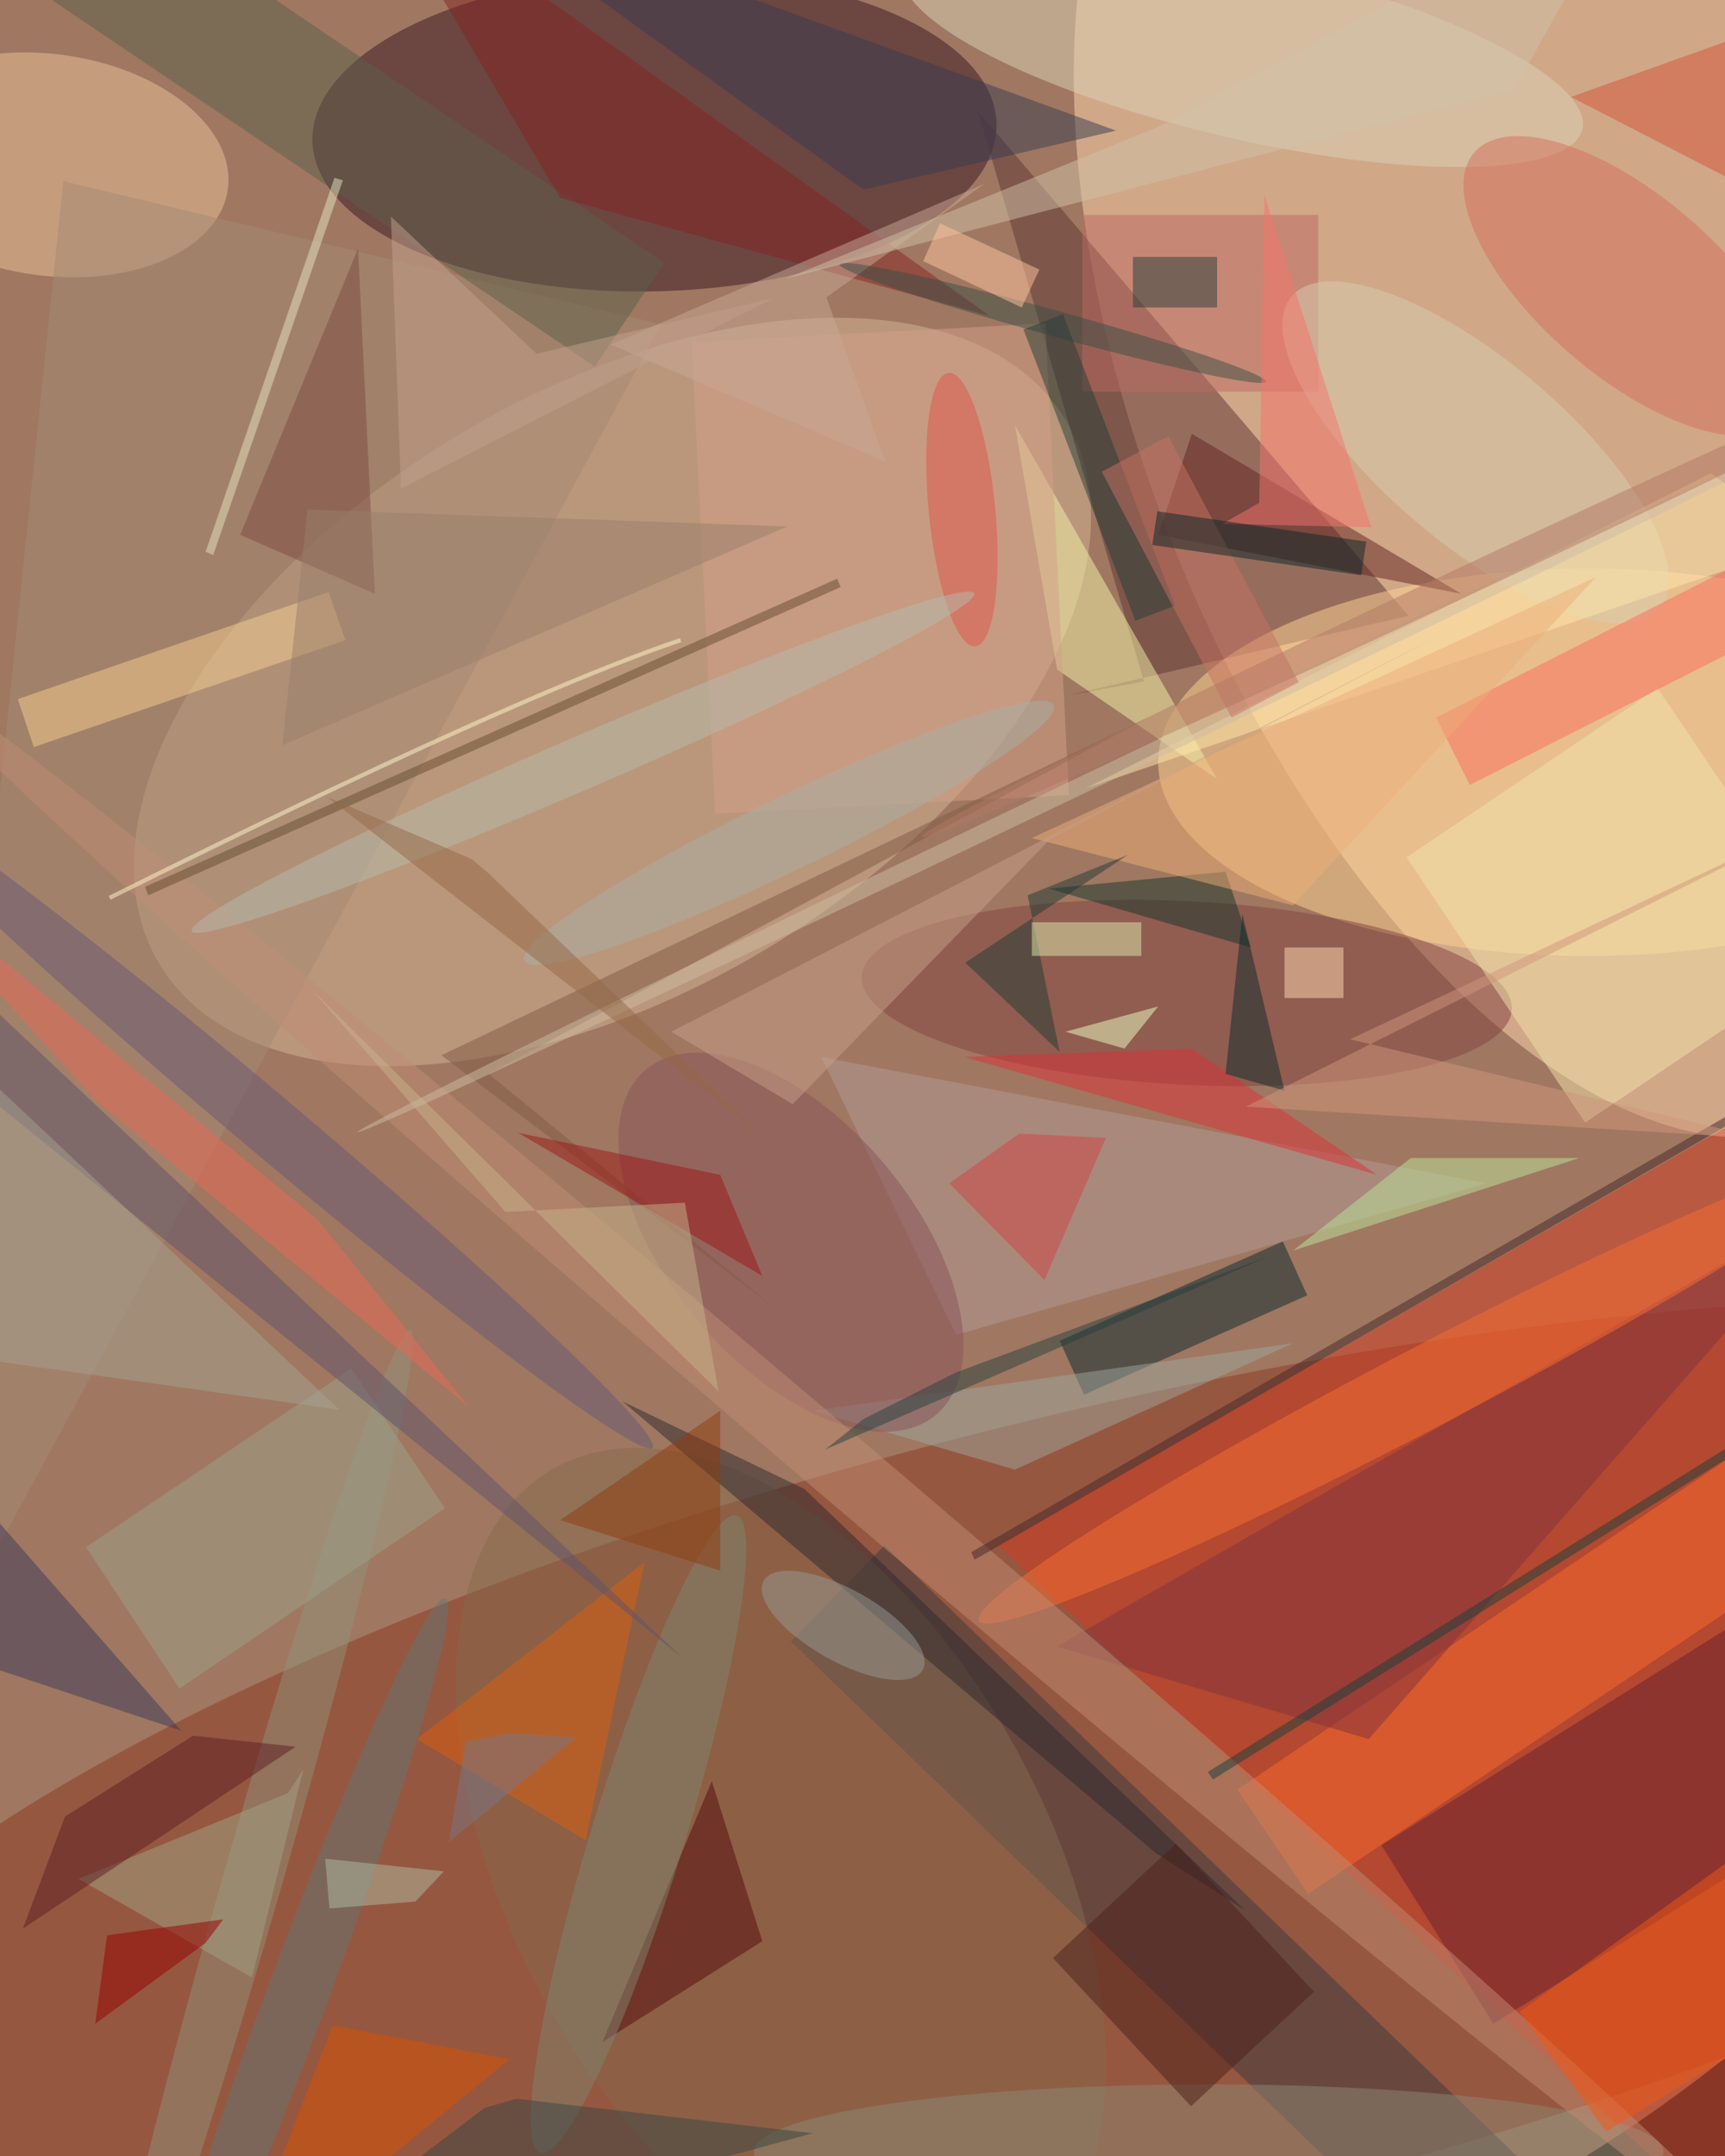 <svg xmlns="http://www.w3.org/2000/svg" viewBox="0 0 800 1000"><defs/><filter id="prefix__a"><feGaussianBlur stdDeviation="12"/></filter><rect width="100%" height="100%" fill="#40332c"/><g filter="url(#prefix__a)"><g transform="translate(2 2) scale(3.906)"><circle r="1" fill="#ffbc96" fill-opacity=".5" transform="matrix(-16.222 165.336 -177.233 -17.39 87.7 116.8)"/><circle r="1" fill="#ffd9b0" fill-opacity=".5" transform="rotate(67.6 54 159.7) scale(90.799 44.967)"/><circle r="1" fill="#8c3620" fill-opacity=".5" transform="matrix(-11.291 -46.786 163.324 -39.414 133.6 214.8)"/><circle r="1" fill="#d4b797" fill-opacity=".5" transform="rotate(-121 59.2 20.4) scale(35.578 62.749)"/><circle r="1" fill="#391522" fill-opacity=".5" transform="rotate(-91.5 46 -30) scale(18.881 40.63)"/><path fill="#5c3435" fill-opacity=".5" d="M115.6 12.7l51.1 59.9-40.1 9.4 8.7-1.6z"/><path fill="#d23b22" fill-opacity=".5" d="M212 129v142l-94-88z"/><ellipse cx="188" cy="90" fill="#ffd695" fill-opacity=".5" rx="51" ry="23"/><path fill="#3a3a3f" fill-opacity=".5" d="M104.5 183l102.1 98.6-11 11.5-102.2-98.7z"/><circle r="1" fill="#ebc39b" fill-opacity=".5" transform="rotate(7.7 -139 49) scale(21.421 13.156)"/><circle r="1" fill="#dcd5bb" fill-opacity=".5" transform="matrix(2.391 -10.234 40.367 9.43 147 5.4)"/><circle r="1" fill="#834240" fill-opacity=".5" transform="matrix(-.551 10.886 -38.594 -1.955 140.4 117.4)"/><path fill="#092931" fill-opacity=".5" d="M128.2 165.1l-2.9-6.4 26.5-11.8 2.9 6.4z"/><path fill="#69212e" fill-opacity=".5" d="M228.5 207.4l-51.7 32.4-13.3-21.2 51.7-32.4z"/><circle r="1" fill="#856b4e" fill-opacity=".5" transform="matrix(-27.726 15.385 -26.851 -48.389 92.2 222.2)"/><path fill="#f2f4a9" fill-opacity=".5" d="M120 50l24 42-19-13z"/><path fill="#a48a75" fill-opacity=".5" d="M7 21l71 17-90 166z"/><circle r="1" fill="#d4705c" fill-opacity=".5" transform="rotate(130.7 88.8 61) scale(10.699 24.308)"/><path fill="#f2e4ad" fill-opacity=".5" d="M187.7 132.8l-21.2-31.5 29.8-20.1 21.2 31.5z"/><path fill="#bc6b63" fill-opacity=".5" d="M128 25h28v21h-28z"/><path fill="#b39b98" fill-opacity=".5" d="M113 158l63-18-79-15z"/><path fill="#fd6b2a" fill-opacity=".5" d="M154.8 224.4l-8.4-12.4 68.8-46.4 8.4 12.4z"/><path fill="#81323f" fill-opacity=".5" d="M125 195l37 11 57-65z"/><path fill="#9ea79f" fill-opacity=".5" d="M153 159l-33 15-24-7z"/><ellipse cx="143" cy="255" fill="#8e8873" fill-opacity=".5" rx="54" ry="8"/><path fill="#612221" fill-opacity=".5" d="M137 63l36 7-32-19z"/><path fill="#5b614b" fill-opacity=".5" d="M78.4 30.7L70.1 43l-94.5-63.8 8.3-12.4z"/><circle r="1" fill="#93907a" fill-opacity=".5" transform="matrix(-18.406 64.188 -3.37 -.966 29.8 221.6)"/><path fill="#842522" fill-opacity=".5" d="M43-16l74 53-51-14z"/><circle r="1" fill="#fb6f33" fill-opacity=".5" transform="matrix(-2.228 -4.258 52.697 -27.573 168.4 164.4)"/><circle r="1" fill="#d6cfb1" fill-opacity=".5" transform="matrix(7.021 -8.279 21.846 18.527 174.7 53.2)"/><circle r="1" fill="#88525b" fill-opacity=".5" transform="matrix(-17.227 -20.482 11.071 -9.311 93.4 147)"/><path fill="#2c282e" fill-opacity=".5" d="M136.8 219.6l-63.4-53.7L95 176.3l52.3 50z"/><path fill="#fd6c5a" fill-opacity=".5" d="M174 92.7l-4-8 50-25.4 4 8z"/><path fill="#3a385a" fill-opacity=".5" d="M-7 173l28 32-24-8z"/><circle r="1" fill="#c18d74" fill-opacity=".5" transform="matrix(-2.595 3.049 -109.376 -93.087 98.9 173.3)"/><path fill="#dc5f0f" fill-opacity=".5" d="M69 218l-20-12 27-21z"/><path fill="#d5a189" fill-opacity=".5" d="M126.4 93.9l-42 2.2-2.8-56 42-2.2z"/><path fill="#f6cf91" fill-opacity=".5" d="M1.6 82.5l36.9-12.7 2 5.7-37 12.7z"/><path fill="#c8a896" fill-opacity=".5" d="M72 40.4l44.4-19.1-18.8 13.5 7 19.5z"/><path fill="#9da388" fill-opacity=".5" d="M20.8 200L9.7 183.2 41.2 162l11.1 16.6z"/><path fill="#363c51" fill-opacity=".5" d="M52-14l50 36 30-7z"/><circle r="1" fill="#627774" fill-opacity=".5" transform="matrix(-17.571 47.111 -3.399 -1.268 34.8 236.4)"/><path fill="#56090a" fill-opacity=".5" d="M90 230l-19 12 13-31z"/><circle r="1" fill="#81856f" fill-opacity=".5" transform="matrix(-5.265 -1.62 11.644 -37.85 75.3 217.3)"/><path fill="#dc3039" fill-opacity=".5" d="M114 125l49 14-22-15z"/><path fill="#5f526b" fill-opacity=".5" d="M-16 105.4l15.4 90.5-2.3-66.9 83.6 67.5z"/><path fill="#f25815" fill-opacity=".5" d="M206.4 219.3l-26.5 19.1 10.3 14.2L219 235z"/><path fill="#da5200" fill-opacity=".5" d="M27 271l12-31 21 4z"/><path fill="#ffe9ac" fill-opacity=".5" d="M219 62.2l-90.6 30.9 74.2-37.4L219 67z"/><path fill="#17342d" fill-opacity=".5" d="M145 103l3 9-24-7z"/><path fill="#4d211a" fill-opacity=".5" d="M140.9 249.6L124.5 232l14.6-13.6 16.4 17.6z"/><circle r="1" fill="#e1544d" fill-opacity=".5" transform="matrix(-3.93 .384 -1.586 -16.237 113.7 60)"/><circle r="1" fill="#675976" fill-opacity=".5" transform="matrix(-2.315 2.749 -46.081 -38.804 30.9 132.6)"/><path fill="#0d2b2d" fill-opacity=".5" d="M145 127l7 2-5-21z"/><path fill="#7c4c45" fill-opacity=".5" d="M28 63l14-34 2 41z"/><path fill="#a4a292" fill-opacity=".5" d="M-16 161.7l15-33.3 40.8 38.5L-16 159z"/><path fill="#d5553a" fill-opacity=".5" d="M186 11l28-10 5 27z"/><path fill="#805a44" fill-opacity=".5" d="M91.1 154.5L57.5 127 136 84.6l-84.1 40.2z"/><circle r="1" fill="#3b4e47" fill-opacity=".5" transform="rotate(-164.6 64.8 10.5) scale(26.247 1.526)"/><path fill="#263f39" fill-opacity=".5" d="M139 71.4l-4.7 1.8L121 38.6l4.7-1.8z"/><path fill="#f7746c" fill-opacity=".5" d="M149 59.2l-4.4 2.5 17.7.4-12.7-39.5z"/><path fill="#283c3b" fill-opacity=".5" d="M134 30h10v6h-10z"/><path fill="#442629" fill-opacity=".5" d="M114.8 183.8l136-78.5.4.9-136 78.5z"/><circle r="1" fill="#cebda4" fill-opacity=".5" transform="rotate(64.4 -8.6 148.6) scale(1 96.707)"/><path fill="#c97362" fill-opacity=".5" d="M138.2 51.3l15.5 29.2-8 4.2-15.4-29.2z"/><path fill="#e4e4c1" fill-opacity=".5" d="M23.9 65l15.3-44.4 1 .3-15.4 44.5z"/><path fill="#e86957" fill-opacity=".5" d="M37.2 144.3L-16 100.5l27 29.8 44.2 36.3z"/><path fill="#16403b" fill-opacity=".5" d="M262.5 135.2l.6.9-119.6 74.7-.6-.9z"/><path fill="#394644" fill-opacity=".5" d="M60.8 248.7l35.2 4.1L29.1 271 57 249.8z"/><path fill="#a1a484" fill-opacity=".5" d="M35.5 209.6l-1.8 2.8-24.9 10.2 20.6 11.7z"/><path fill="#5b1f24" fill-opacity=".5" d="M22.4 205.6l12.2 1.3-32.4 21.6 5-13.3z"/><path fill="#bde49c" fill-opacity=".5" d="M167 137h20l-34 11z"/><path fill="#ecaf79" fill-opacity=".5" d="M189 68l-67 31 31 8z"/><path fill="#203a36" fill-opacity=".5" d="M133.4 101l-19.3 12.8 11.2 10.6-3.8-18.6z"/><path fill="#d14444" fill-opacity=".5" d="M123.5 151.5L112.2 140l8.3-5.9 10.3.5z"/><path fill="#9c1616" fill-opacity=".5" d="M85 139l5 12-29-17z"/><path fill="#ffdbb2" fill-opacity=".5" d="M152 112h7v6h-7z"/><circle r="1" fill="#999a94" fill-opacity=".5" transform="matrix(-9.436 -5.3 2.095 -3.731 99.6 192.5)"/><path fill="#edffc7" fill-opacity=".5" d="M137 119l-4 5-7-2z"/><path fill="#d0c3a9" fill-opacity=".5" d="M193.9-16l-56.5 30.4-44.7 18.2L179.3 10z"/><path fill="#c8a18b" fill-opacity=".5" d="M79.2 122l14.4 8.6 30.6-31.5 47.4-24.8z"/><path fill="#c6b48d" fill-opacity=".5" d="M84.8 164.7l-48.2-47.6 22.9 26.3 21.3-1.1z"/><circle r="1" fill="#b7bdac" fill-opacity=".5" transform="matrix(1.246 2.887 -46.458 20.053 68.7 90)"/><path fill="#ffc5a1" fill-opacity=".5" d="M120.8 36l-11.7-5.5 2-4.5 11.8 5.5z"/><path fill="#674d2f" fill-opacity=".5" d="M99.3 69.2l-82.2 36.6-.4-1 82.2-36.6z"/><path fill="#960000" fill-opacity=".5" d="M23.9 230.2l-13.1 9.6 1.4-10.5 13.8-1.9z"/><path fill="#0b2626" fill-opacity=".5" d="M136.3 64.2l.6-4 24.8 3.6-.6 4z"/><path fill="#8e3d0f" fill-opacity=".5" d="M66 180l19 6v-19z"/><circle r="1" fill="#b37865" fill-opacity=".5" transform="matrix(.739 1.571 -65.127 30.646 174.1 68.2)"/><path fill="#787786" fill-opacity=".5" d="M67.9 205.8l-15.1 12.4 2-11.9 5.4-1z"/><path fill="#aebda2" fill-opacity=".5" d="M38.6 226.1l-.5-5.9 14.1 1.5-3.4 3.6z"/><path fill="#dfecaf" fill-opacity=".5" d="M122 109h13v4h-13z"/><path fill="#9a7e6a" fill-opacity=".5" d="M33 88l3-28 57 2z"/><circle r="1" fill="#a8b1a6" fill-opacity=".5" transform="rotate(-25.8 261.4 -154.2) scale(34.914 4.346)"/><path fill="#956847" fill-opacity=".5" d="M57.4 103.1l32.9 31.5-52-40.5 17.2 7.4z"/><path fill="#d1967c" fill-opacity=".5" d="M159.8 122.9L219 95l-71.6 35.9 61.3 3.8z"/><path fill="#c2a18c" fill-opacity=".5" d="M91.3 34.9l-28.1 6.6-17.3-16.3 1.2 32.3z"/><path fill="none" stroke="#fefac9" stroke-opacity=".5" stroke-width=".5" d="M12.5 106.1q48.2-24 67.8-30.6"/><path fill="#26413e" fill-opacity=".5" d="M102 168l10.9-5.5 37.4-13.9-52.8 23z"/></g></g></svg>